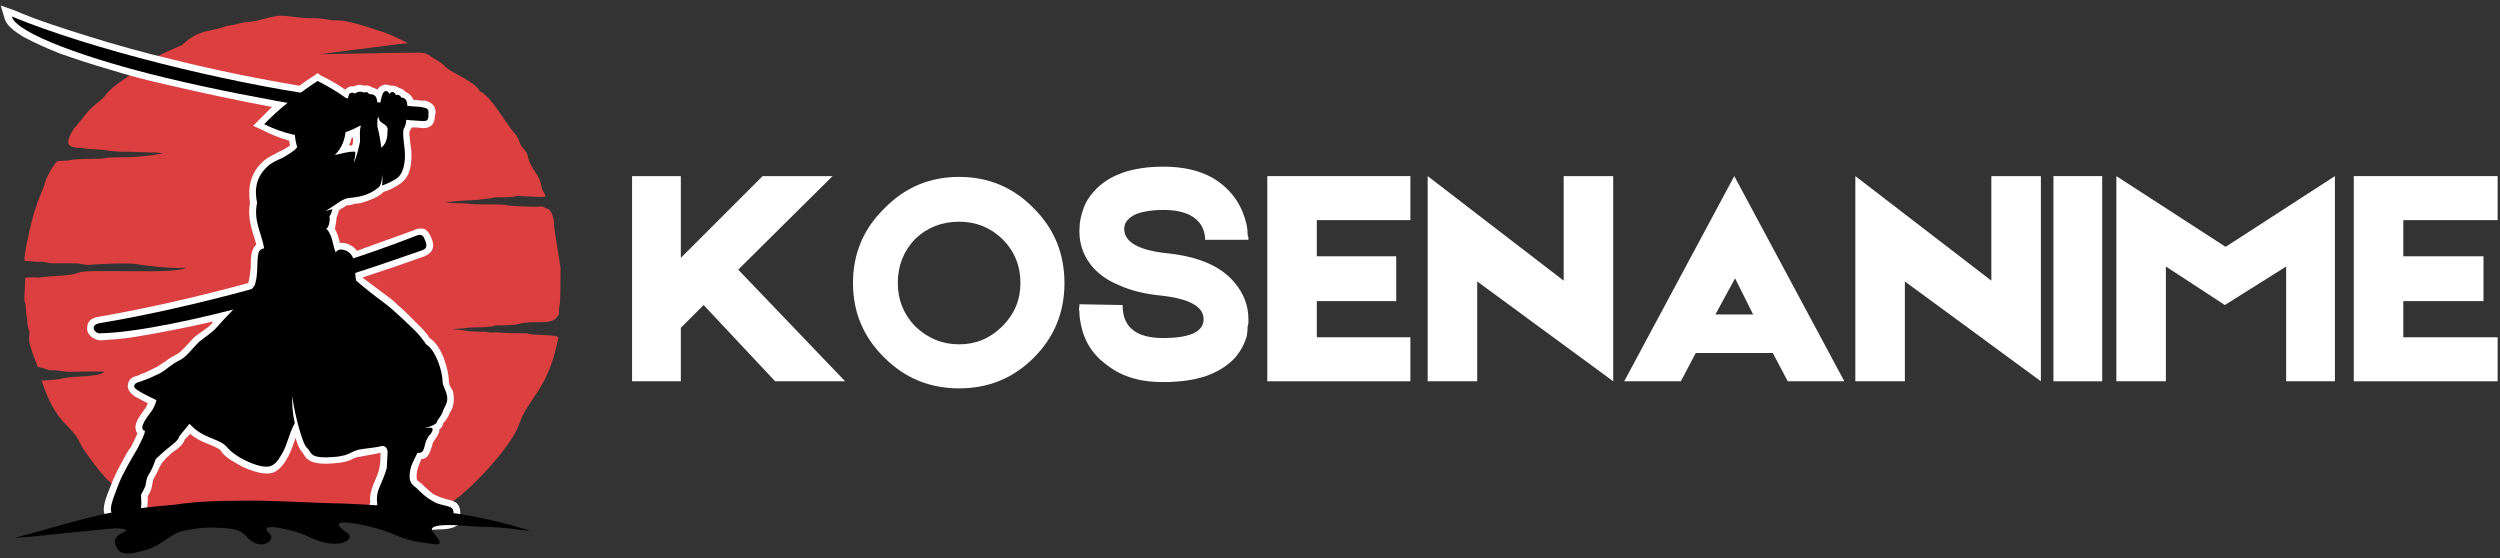 <svg version="1.2" xmlns="http://www.w3.org/2000/svg" viewBox="0 0 318 71" width="318" height="71"><rect x="0" y="0" width="318" height="71" fill="#333333" stroke="none"/><defs><clipPath clipPathUnits="userSpaceOnUse" id="cp1"><path d="m3 2h68.31v63.85h-68.31z"/></clipPath><clipPath clipPathUnits="userSpaceOnUse" id="cp2"><path d="m0.1 0.68h58.9v67.32h-58.9z"/></clipPath><clipPath clipPathUnits="userSpaceOnUse" id="cp3"><path d="m1.88 63.59h65.66v6.84h-65.66z"/></clipPath></defs><style>.a{fill:#db3f40}.b{fill:#fefefe}.c{fill:#fff}</style><g clip-path="url(#cp1)"><path fill-rule="evenodd" class="a" d="m55.1 65.7v-0.1c0.2-0.2 1.5-1.4 1.7-1.3 2.8-1.6 8.4-7.6 9.3-10.5 1-3 3.6-4.3 4.8-10.3 0.1-0.3 0.1-0.1 0.1-0.6-0.3-0.4-3.6-0.2-3.9-0.5 0 0-3.1 0-3.6-0.1-0.5-0.1-0.9 0.1-1.7-0.1-0.1 0-1.9 0-2.3-0.1-0.6-0.1-1.4-0.2-1.9-0.2 0.2-0.1 1.4-0.1 1.9-0.2 0.7-0.1 2.9 0 3.5-0.3 0 0 2.4 0 3-0.2 1.7-0.5 4 0.2 4.8-0.8 0.1-0.2 0.3-0.2 0.3-0.6 0-0.3 0-0.7 0.1-1.1 0.1-0.5 0.1-3.8 0.1-4.6 0-0.2-0.8-5-0.8-5.2 0-0.1 0-0.5-0.1-1.1-0.3-1.1-0.6-1.2-0.9-1.3-0.3-0.1-0.3-0.3-1.1-0.2-1.5 0-3.6-0.1-3.9-0.2-0.6-0.2-4.3 0-4.9-0.2-0.1 0-2.4-0.1-2.9-0.1 1.3-0.3 2-0.2 2.4-0.3 0 0 0.9 0 1.8-0.1 0.9-0.1 1.8-0.2 2-0.3 1 0 2.2 0 2.5-0.1 0.4-0.2 3.6 0.2 4 0-0.3-0.9-0.4-0.5-0.6-1.6-0.2-1.2-1.4-2-1.7-3.7-0.1-0.3-0.4-0.6-0.4-0.7-0.7-0.5-0.6-1.5-1.3-2.1-0.9-1-3.1-4.9-4.4-5.3-0.2-0.7-2-1.7-3.5-2.5-0.7-0.4-1-0.8-1.4-1.1-0.3-0.2-1-0.6-1.4-0.9-0.2-0.1-0.5-0.4-1.4-0.4-3.4 0-11.3 0.2-12.5 0.2 1.3-0.2 6.1-0.8 7.7-1 1.4-0.2 3.2-0.4 3.4-0.4 0 0-2.3-1.2-3.4-1.5-0.6-0.2-1.6-0.5-2.5-0.8-1.4-0.4-2.7-0.7-3.5-0.6-0.2 0-1.8-0.3-2.5-0.3-1.6 0.1-3-0.3-4.4-0.3-1.4 0.1-2.6 0.7-4.1 0.8-0.6 0-2.1 0.5-2.7 0.5-1.9 0.8-3.4 0.3-5.6 2.4-0.3 0.2-3.9 1.5-5.5 3-1.1 0.9-3.4 2.2-4.2 3.3-0.6 0.9-2 1.5-3.1 3.2 0 0-0.3 0.3-0.6 0.7-0.5 0.5-0.9 1.2-1.1 1.9 0 0.4-0.2 0.9 1.2 1 0.6 0 1.5 0.2 2.2 0.2 1 0 2.3 0.3 3.4 0.3 1.4 0 3 0.1 4.4 0.1 0.2 0 0.6 0.1 0.8 0.1-0.1 0-0.2 0.1-0.6 0.1-0.7 0.2-3.2 0.4-3.8 0.4-0.4 0-2.6 0-2.9 0.1-0.4 0.2-3.6 0-4.6 0.3-0.2 0-1.3 0.1-1.5 0.1-0.3 0.1-1.5 2.2-1.6 2.8 0 0.3-1 2.4-1.1 3-0.4 0.8-1.5 5.8-1.5 6.6 0 0.3 0 0.3 0.3 0.3 0.5 0 0.7 0.1 1.2 0.1 0 0 0 0 0 0 0.4 0 0.5 0 0.9 0 0.5 0.1 0.8 0.2 1.4 0.2 0.9 0 1.8 0 2.7 0 0.5 0 1.2 0.2 1.6 0.2 1.3-0.1 5-0.3 6.2-0.1 0.8 0.2 5.8 0.7 6.3 0.4-0.8 1-12.6 0.1-13.8 0.7-0.7 0.4-3.7 0.4-4.9 0.6-0.2 0-1.6-0.1-1.8 0.1 0 0.9-0.1 1.8-0.1 2.8 0 0.2 0.2 0.4 0.2 1.1 0 0.7 0.2 1.1 0.2 2 0 0.1 0.1 0.6 0.2 0.7 0.1 0.1 0 0.9 0 1.2 0 0.9 1.1 3.3 1.1 3.5 0.7 0 1.2 0.5 2.2 0.4 0.3 0 1.3 0.2 1.9 0.2 0.8 0 3.8-0.1 4.4 0-0.8 0.7-3.8 0.5-5.2 0.8-0.7 0.2-2.1 0.3-2.8 0.3 1.8 5.7 3.8 5.5 4.9 8 0.4 0.9 3.1 4.5 3.9 5 0.6 0.8 4.5 3.8 5.7 4.3z"/></g><g clip-path="url(#cp2)"><path fill-rule="evenodd" class="b" d="m40.8 9.6q1.7 0.8 3.1 1.8c0.3-0.3 0.7-0.5 1.1-0.4 0.4-0.2 0.8-0.3 1.3-0.1 0.4-0.1 0.7 0 1 0.2q0.4 0.1 0.7 0.3c0.2-0.3 0.4-0.5 0.8-0.6 0.3-0.1 0.6 0 0.9 0.1q0.2 0 0.4 0 0.4 0.1 0.7 0.3c0.3 0.1 0.6 0.2 0.8 0.5q0.3 0.1 0.6 0.4 0.2 0.2 0.4 0.6 0.4 0 0.9 0.1 0.3 0 0.6 0c0.7 0.2 1.3 0.6 1.3 1.4q0 0.1 0 0.2-0.1 0.3-0.1 0.6c-0.1 0.9-0.6 1.3-1.5 1.3q-0.7-0.1-1.4-0.1-0.1 0.2-0.3 0.5c-0.1 0.3 0.1 1.3 0.1 1.6 0.2 1.1 0.2 2.3-0.1 3.4-0.2 0.7-0.7 1.4-1.4 1.8-0.6 0.4-1.2 0.7-1.9 0.9-0.7 0.7-1.6 1-2.5 1.3q-0.5 0.2-1.1 0.2-0.4 0.1-0.7 0.2-0.2 0-0.3 0c-0.3 0.1-0.6 0.4-0.9 0.5q-0.1 0.1-0.2 0.2-0.1 0.5-0.3 0.9c0 0.4-0.1 0.9-0.2 1.4 0.2 0.4 0.4 0.8 0.5 1.3q0.1 0.2 0.1 0.5c0.8-0.1 1.7 0.3 2.2 1q3.6-1.3 7.2-2.6c0.4-0.2 0.9-0.3 1.3-0.2 0.5 0.2 0.7 0.6 0.9 1l0.2 0.5c0.3 1-0.1 1.6-1 2q-3.9 1.4-7.9 2.7c1.2 0.9 2.4 1.8 3.6 2.7 0.3 0.2 0.6 0.5 0.9 0.8q0.6 0.5 1.2 1.1 0.6 0.6 1.2 1.2c0.3 0.3 0.6 0.6 0.9 0.9q0.2 0.3 0.5 0.6c0.1 0.2 0.2 0.4 0.4 0.5 1.4 1 2.3 3.9 2.3 5.5 0 0.1 0.1 0.3 0.1 0.4q0.2 0.4 0.4 0.7c0.2 0.9 0.2 1.7-0.2 2.5-0.1 0.2-0.2 0.3-0.3 0.6-0.2 0.4-0.4 0.7-0.7 1-0.1 0.4-0.2 0.6-0.5 0.8q0 0 0 0 0 0.3-0.1 0.5c-0.1 0.3-0.4 0.7-0.6 1-0.1 0.1-0.2 0.3-0.2 0.5-0.2 0.5-0.3 1.1-0.7 1.5q-0.3 0.3-0.7 0.3c-0.3 0.7-0.6 1.3-0.6 2.2 0 0.2 0 0.4 0.1 0.5 0.3 0.3 0.6 0.4 0.8 0.7 0.3 0.3 1 0.9 1.3 1.1 0.7 0.3 0.9 0.4 1.6 0.6 0.5 0.1 0.9 0.2 1.3 0.5 0.5 0.5 0.5 1.2 0.4 1.9 0.1 0.7-0.3 1-0.9 1.2-0.7 0.3-1.9 0.2-2.7 0.3-0.6 0-1.1 0-1.7-0.1-0.9-0.1-1.6-0.5-2.3-1q0-0.1-0.1-0.2c-0.2 0.3-0.5 0.5-0.9 0.4h-1.6c-1.2-0.1-1.5-1.2-1.3-2.2q0-0.2 0.1-0.4c-0.1-0.8 0.1-1.5 0.4-2.3 0.3-0.7 0.7-1.5 0.8-2.3 0.1-0.5 0.1-1.2 0.1-1.7-0.9 0.2-1.7 0.3-2.6 0.5-0.3 0-0.5 0.1-0.8 0.2-0.7 0.4-1.3 0.5-2.1 0.6-1.2 0.1-3.1 0.3-4-0.7q-0.3-0.5-0.7-1c-0.2-0.3-0.4-0.8-0.6-1.5-0.5 1.5-1.2 3.5-2.6 4.3-1.1 0.6-3-0.1-4.1-0.6-0.9-0.5-2.1-1.1-2.7-1.9q-0.1-0.1-0.1-0.2c-0.5-0.4-1.3-0.7-1.8-0.9-0.8-0.3-1.5-0.7-2.1-1.2l-0.7 0.7c-0.2 0.7-0.9 1.2-1.5 1.6-0.3 0.2-0.5 0.5-0.8 0.7-0.2 0.2-0.4 0.5-0.6 0.7-0.4 0.6-0.6 1.3-1 1.9-0.2 0.4-0.2 0.8-0.3 1.2-0.1 0.4-0.3 0.8-0.5 1.1 0 0.2 0 0.4 0 0.5q0 0.6-0.1 1.1c-0.2 1.5-1.2 2.3-2.7 2.3-1.2 0-2.8-0.8-2.8-2.2 0-1.1 0.8-2.7 1.2-3.8 0.3-0.7 0.7-1.5 1.1-2.2 0.4-0.7 0.7-1.4 1.2-2q0.1-0.3 0.3-0.6c0.1-0.2 0.3-0.7 0.5-1.1q-0.1 0-0.1-0.1c-0.6-1.1 0.6-2.3 1.1-3.1q0.2-0.3 0.3-0.6c-0.6-0.3-1.1-0.6-1.7-0.9-0.5-0.4-1-0.9-0.8-1.6 0.1-0.6 0.6-0.9 1.2-1 0.1-0.1 0.3-0.1 0.4-0.2 0.7-0.2 1.3-0.6 2-0.9 0.4-0.2 0.7-0.5 1.1-0.7 0.5-0.4 1-0.7 1.6-1 0.3-0.2 0.6-0.5 0.8-0.7 0.5-0.5 0.9-1 1.3-1.4 0.7-0.6 1.7-1.1 2.3-1.8q0-0.1 0.1-0.2-2.6 0.6-5.2 1.1-2.5 0.5-5 0.9c-1.3 0.2-2.7 0.3-4.1 0.4-0.4 0-0.8-0.2-1.1-0.4-0.4-0.3-0.7-0.8-0.6-1.3 0-0.8 0.7-1.2 1.4-1.3 6.4-1.1 12.8-2.6 19.1-4.3v-0.1c0.2-0.6 0.2-1.3 0.3-1.9 0-0.7 0-1.5 0.2-2.1q0.2-0.5 0.5-0.8-0.1-0.4-0.2-0.7c-0.5-1.6-0.9-2.9-0.6-4.6-0.3-2 0.1-3.8 1.6-5.2 0.6-0.6 1.4-0.9 2.1-1.3 0.3-0.1 1-0.5 1.4-0.8q-0.1-0.3-0.1-0.6-1.8-0.5-3.5-1.4l-1.1-0.5 0.8-0.8q0.8-0.8 1.6-1.6-6.9-1.3-13.7-2.9-3.6-0.8-7.1-1.9-3.1-0.9-6.2-2c-1.5-0.6-3.1-1.3-4.6-2.1-0.8-0.5-2.1-1.3-2.4-2.3l-0.5-1.7 1.7 0.6c3 1.3 6.2 2.3 9.4 3.3q5.4 1.7 10.9 3c5.2 1.3 10.6 2.4 16 3.3q0.9-0.7 1.9-1.3l0.4-0.3zm3.9 8q-0.1 0.5-0.3 0.9 0.2 0 0.4 0 0.1-0.3 0.1-0.5 0-0.3 0-0.5-0.1 0-0.2 0.1z"/></g><path fill-rule="evenodd" d="m1.5 2.1c10.2 4.2 27 8.3 38.8 10l0.2-1.1 0.7 0.1-0.2 1c1.9 0.2 10 1.4 12.5 1.5 0.4 0.1 1 0.1 1 0.6q0 0.1 0 0.2c0 0.1 0 0.3 0 0.5-0.1 0.4-0.2 0.5-0.7 0.5-3.9-0.2-9.2-1-13.1-1.6l-0.2 1.3-0.7-0.2 0.2-1.2c-6.3-1.1-12.7-2.3-18.9-3.8-9.6-2.3-19-5.6-19.6-7.8z"/><path fill-rule="evenodd" d="m54 30.4l0.2 0.5c0.1 0.5 0 0.7-0.4 0.9-6.8 2.4-13.9 4.7-20.8 6.7-7.7 2.1-15.6 3.8-20.3 3.9-0.5 0.1-1.5-1 0-1.3 12.2-2 28.7-6.6 40.2-11.1 0.5-0.2 0.9-0.2 1.1 0.4z"/><path fill-rule="evenodd" d="m42.5 13.4c2 1.1 1.9 4.6 0.1 6.3 0.3 0 1.8-0.5 2.6-0.4 0 0.5-0.1 1-0.2 1.4 0.4-0.8 0.6-1.8 0.8-2.7 0-0.7-0.1-1.3 0.1-2-0.6-0.2-1.8-0.4-1.9-1.6 0.1 0 0.1-0.5 0.1-0.5 0-0.2 0.1-1.4 0.3-1.9 0.1-0.2 0.5-0.3 0.7-0.1 0.4-0.2 0.6-0.3 1-0.2 0.3 0.2 0.5-0.2 0.8 0.2 0.1 0.2 0.5-0.1 0.9 0.4 0.1 0.1 0.2 0.6 0.2 0.8 0.1 0.1 0.1 0.6 0.1 1.1 0.1-0.6 0.3-1.1 0.4-1.7 0.1-0.4 0.2-0.8 0.5-0.9 0.3-0.1 0.5 0.2 0.5 0.4 0-0.1 0.2-0.3 0.5-0.3 0.2 0.1 0.4 0.3 0.3 0.4 0.2-0.1 0.7 0 0.7 0.3 1.1 0 0.8 1.5 0.7 2.2 0 0.5 0 1.2-0.3 1.7-0.2 0.3-0.1 1.2 0 2.1 0.2 1.3 0.1 2.3-0.1 3q-0.3 1-1 1.4c-0.5 0.3-1.1 0.6-1.7 0.8 0.1-0.8 0-1.4 0-1.4 0 0.6-0.1 1.3-0.4 1.6-0.6 0.5-1.3 0.9-2.1 1.1-1.1 0.3-1.6 0.2-2.2 0.4-0.8 0.3-1.9 1.3-2.5 1.5 0.2 0 0.6-0.1 0.9-0.2-0.1 0.1-0.1 0.6-0.4 0.9 0.1 0.3 0 1.4-0.4 1.6 0.8 0.7 0.8 2.1 1.2 3 0.4-0.7 1.7-0.3 2.1 0.5 0.6 1 0.2 1.5 0.5 3.1 1.3 1.1 2.3 1.9 3.8 3 0.7 0.5 3.6 3.2 4.1 3.8 0.2 0.2 0.9 1.1 1 1.3 1.2 0.7 2.1 3.4 2.1 4.8 0 0.7 1.1 1.8 0.3 3.1-0.4 0.8-0.2 0.8-0.9 1.7-0.1 0.1-0.1 0.4-0.3 0.5-0.5 0.4-1.4 0.5-1.4 0.5 0.5 0 0.7 0 0.8 0 0.2 0 0.3 0.2 0.2 0.4-0.1 0.3-0.4 0.6-0.5 0.7-0.1 0.2-0.3 0.5-0.4 0.9-0.2 0.7-0.2 1.3-1 1.2-0.4 0.9-1 1.7-1 3 0 1.1 0.7 1.2 1.2 1.8 0.3 0.3 1.1 1 1.5 1.2 0.8 0.5 1 0.5 1.8 0.7 0.8 0.2 1.3 0.3 1 1.5 0 0.3 0.2 0.3-0.3 0.5-0.5 0.2-1.8 0.2-2.4 0.2-0.5 0-1.1 0.1-1.6 0-1.6-0.3-2.3-1.6-3.2-1.7 0 0 0 0.4 0 0.7 0 0.1 0 0.2-0.2 0.2h-1.5c-0.7-0.1-0.7-0.8-0.6-1.2 0-0.3 0.1-0.2 0.2-0.2-0.1-0.9-0.1-1.5 0.3-2.4 0.3-0.7 0.7-1.6 0.9-2.4 0-0.5 0.1-1.5 0.1-2.1-0.1-0.6-0.5-0.8-1-0.6-1 0.2-1.6 0.2-2.7 0.4-1.1 0.3-1.1 0.7-2.8 0.9-1.2 0.1-2.7 0.2-3.2-0.4-0.2-0.3-0.4-0.6-0.7-0.9-0.7-1.1-1.7-5.5-1.7-6.4-0.1 0.6 0 2.2 0.3 3.4-0.9 1.7-0.9 2.8-1.8 4.2-0.4 0.7-0.7 1-1.1 1.2-1.1 0.7-4.7-1-5.7-2.3-1-1.2-3-1-4.8-3l-1.3 1.6c-0.1 0.5-0.8 1-1.3 1.4-0.3 0.2-1.6 1.4-1.7 1.5-0.2 0.6-0.5 1.4-0.9 2-0.3 0.5-0.3 0.9-0.4 1.4-0.1 0.2-0.2 0.5-0.5 1-0.3 0.3 0.8 3.3-2 3.3-0.8 0-1.9-0.5-1.9-1.3 0-0.8 0.6-2.2 1.1-3.5 0.4-1 1.6-3.1 2.2-4.1q0.2-0.3 0.3-0.6c0.2-0.3 0.9-1.8 0.7-1.8-0.9-0.3 0.5-2 0.8-2.4 0.3-0.4 0.5-0.8 0.7-1.5-0.8-0.4-1.7-0.8-2.3-1.2-0.5-0.3-0.6-0.5-0.5-0.7 0.1-0.4 0.8-0.4 1.1-0.6 0.7-0.2 1.4-0.6 2.1-0.9 0.8-0.4 1.5-1.2 2.6-1.7 0.8-0.4 1.5-1.4 2.4-2.3 0.7-0.6 1.6-1.1 2.3-1.9 1.3-1.5 3.7-3.8 4.8-5.3 0.5-1.5 0.2-3.2 0.5-4.2 0.1-0.3 0.4-0.5 0.7-0.5-0.3-1.9-1.4-3.5-0.9-5.8-0.4-1.9 0-3.4 1.3-4.6 0.5-0.5 1.2-0.8 1.9-1.1 0.7-0.4 1.7-1 1.9-1.4-0.1-0.3-0.3-1.1-0.3-1.8-0.2-0.4-0.2-1.1 0-1.5 0.1-0.1 0.2-0.2 0.3-0.1 0.2-0.7 0.6-1.3 1.1-1.6q0.7-0.4 1.7-0.4c0-0.9 0.1-1.7 1-1 0.3 0.3 0.9-0.5 1.1 0.3 0 0.3 0 0.6-0.2 0.8zm6.8 2.9c-0.2-0.6-1-0.6-1.1-1.2q-0.1-0.2-0.1-0.5 0 0.4-0.1 0.6c0 0 0 0.4 0 0.9 0.2 0.7 0.4 1.8 0.5 2.7 0.7-0.6 0.8-1.3 0.8-2.5z"/><path fill-rule="evenodd" d="m33.6 15.8c4.7 2.3 9.5 2.3 13.6-0.7-2.3-2.1-4.2-3.5-6.8-4.8-2.3 1.5-4.9 3.5-6.8 5.5z"/><g clip-path="url(#cp3)"><path fill-rule="evenodd" d="m1.9 68.4c3.3-0.8 10.4-3.1 14.2-3.5 1-0.2 3.7-0.5 6.1-0.7 2.7-0.4 5.2-0.5 8-0.5 3.7-0.1 7.9 0.2 11.6 0.3 5.2 0.1 10.8 0.6 15.4 1.2 3.2 0.4 7.4 1.4 10.2 2.3 0 0.1-3.3-0.5-6.4-0.5-1.6-0.1-7.1-0.7-5.9 0.7 0.6 0.8 1.5 1.7 0.1 1.5-4.8-0.5-4.3-1.3-8.1-2.2-2.4-0.6-5.8-1.1-2.9 0.8 1.1 0.8-1.2 2.4-5.1 0.4-1.1-0.6-6.8-2.1-4.8-0.3 0.9 0.8-1.2 2.4-3 0.3-1-1.2-3-1-4.5-1.1-1.2 0-2.3 0.2-3.4 0.4-1.8 0.4-2.7 1.8-4.7 2.4-1.6 0.5-3 0.8-3.6 0.1-0.3-0.4-1.2-1.5 0.6-2.3 1-0.4-0.5-0.5-1-0.5-1.4 0.1-3.4 0.3-5.2 0.5-2.5 0.2-5.1 0.6-7.6 0.7z"/></g><path class="c" d="m98.6 48.5l-9.1-9.7-2.9 2.9v6.8h-6.2v-26.1h6.2v10.4l10.4-10.4h8.9l-12 11.9 13.6 14.2z"/><path fill-rule="evenodd" class="c" d="m122 22.5q5.6 0 9.5 4 3.9 3.9 3.9 9.5 0 5.6-3.9 9.5-3.9 3.9-9.5 3.9-5.6 0-9.5-3.9-4-3.9-4-9.5 0-5.6 4-9.5 3.9-4 9.5-4zm5.5 19q2.3-2.3 2.3-5.5 0-3.3-2.3-5.6-2.3-2.2-5.5-2.2-3.3 0-5.6 2.2-2.2 2.3-2.2 5.6 0 3.2 2.2 5.5 2.4 2.3 5.6 2.3 3.2 0 5.5-2.3z"/><path class="c" d="m147.9 48.6q-2.7 0-4.7-0.8-1.6-0.6-3.3-2.1-1.9-1.8-2.4-4.4-0.2-0.9-0.2-1.7-0.1-0.3 0-0.6v-0.3l5.5 0.1q0 1.5 0.6 2.4 1.2 1.8 4.5 1.8 5.2 0 5.2-2.4 0-2.4-5.4-3-3.1-0.3-5.3-1.3-2-0.8-3.3-2.2-1.8-2-1.8-4.7 0-1.6 0.6-3.1 0.4-1 1.2-1.9 2.8-3.2 8.9-3.2 3.7 0 6.2 1.4 1.9 1.1 3.1 2.9 0.9 1.4 1.3 3.2 0.1 0.6 0.1 1.2 0.1 0.2 0.1 0.4v0.2h-5.5v0.1q0-1.2-0.6-2.1-1.3-1.8-4.7-1.8-2 0-3.4 0.5-1.6 0.7-1.6 1.9 0 2.5 5.3 3.1 6.1 0.6 8.7 3.7 1.8 2.1 1.8 4.7v0.4q0 0.2-0.1 0.5 0 0.6-0.1 1.2-0.4 1.5-1.5 2.8-1.4 1.5-3.6 2.3-2.3 0.8-5.6 0.8z"/><path class="c" d="m167.5 38.3v4.6h11.9v5.6h-18.2v-26.1h18.2v5.6h-11.9v4.6h10.1v5.7z"/><path class="c" d="m198.9 22.4h6.3v26.1l-17.3-12.7v12.7h-6.3v-26.1l17.3 13.3z"/><path fill-rule="evenodd" class="c" d="m227.4 48.5l-1.9-3.6h-9.8l-1.9 3.6h-7.2l14-26.1 14 26.1zm-4.4-8.5l-2.3-4.6-2.5 4.6z"/><path class="c" d="m253.3 22.4h6.3v26.1l-17.3-12.7v12.7h-6.3v-26.1l17.3 13.3z"/><path class="c" d="m261.2 22.4h6.2v26.1h-6.2z"/><path class="c" d="m297 22.4v26.1h-6.2v-14.6l-7.8 4.9-7.5-4.9v14.6h-6.3v-26.1l13.9 9z"/><path class="c" d="m305.7 38.3v4.6h12v5.6h-18.3v-26.1h18.3v5.6h-12v4.6h10.2v5.7z"/></svg>